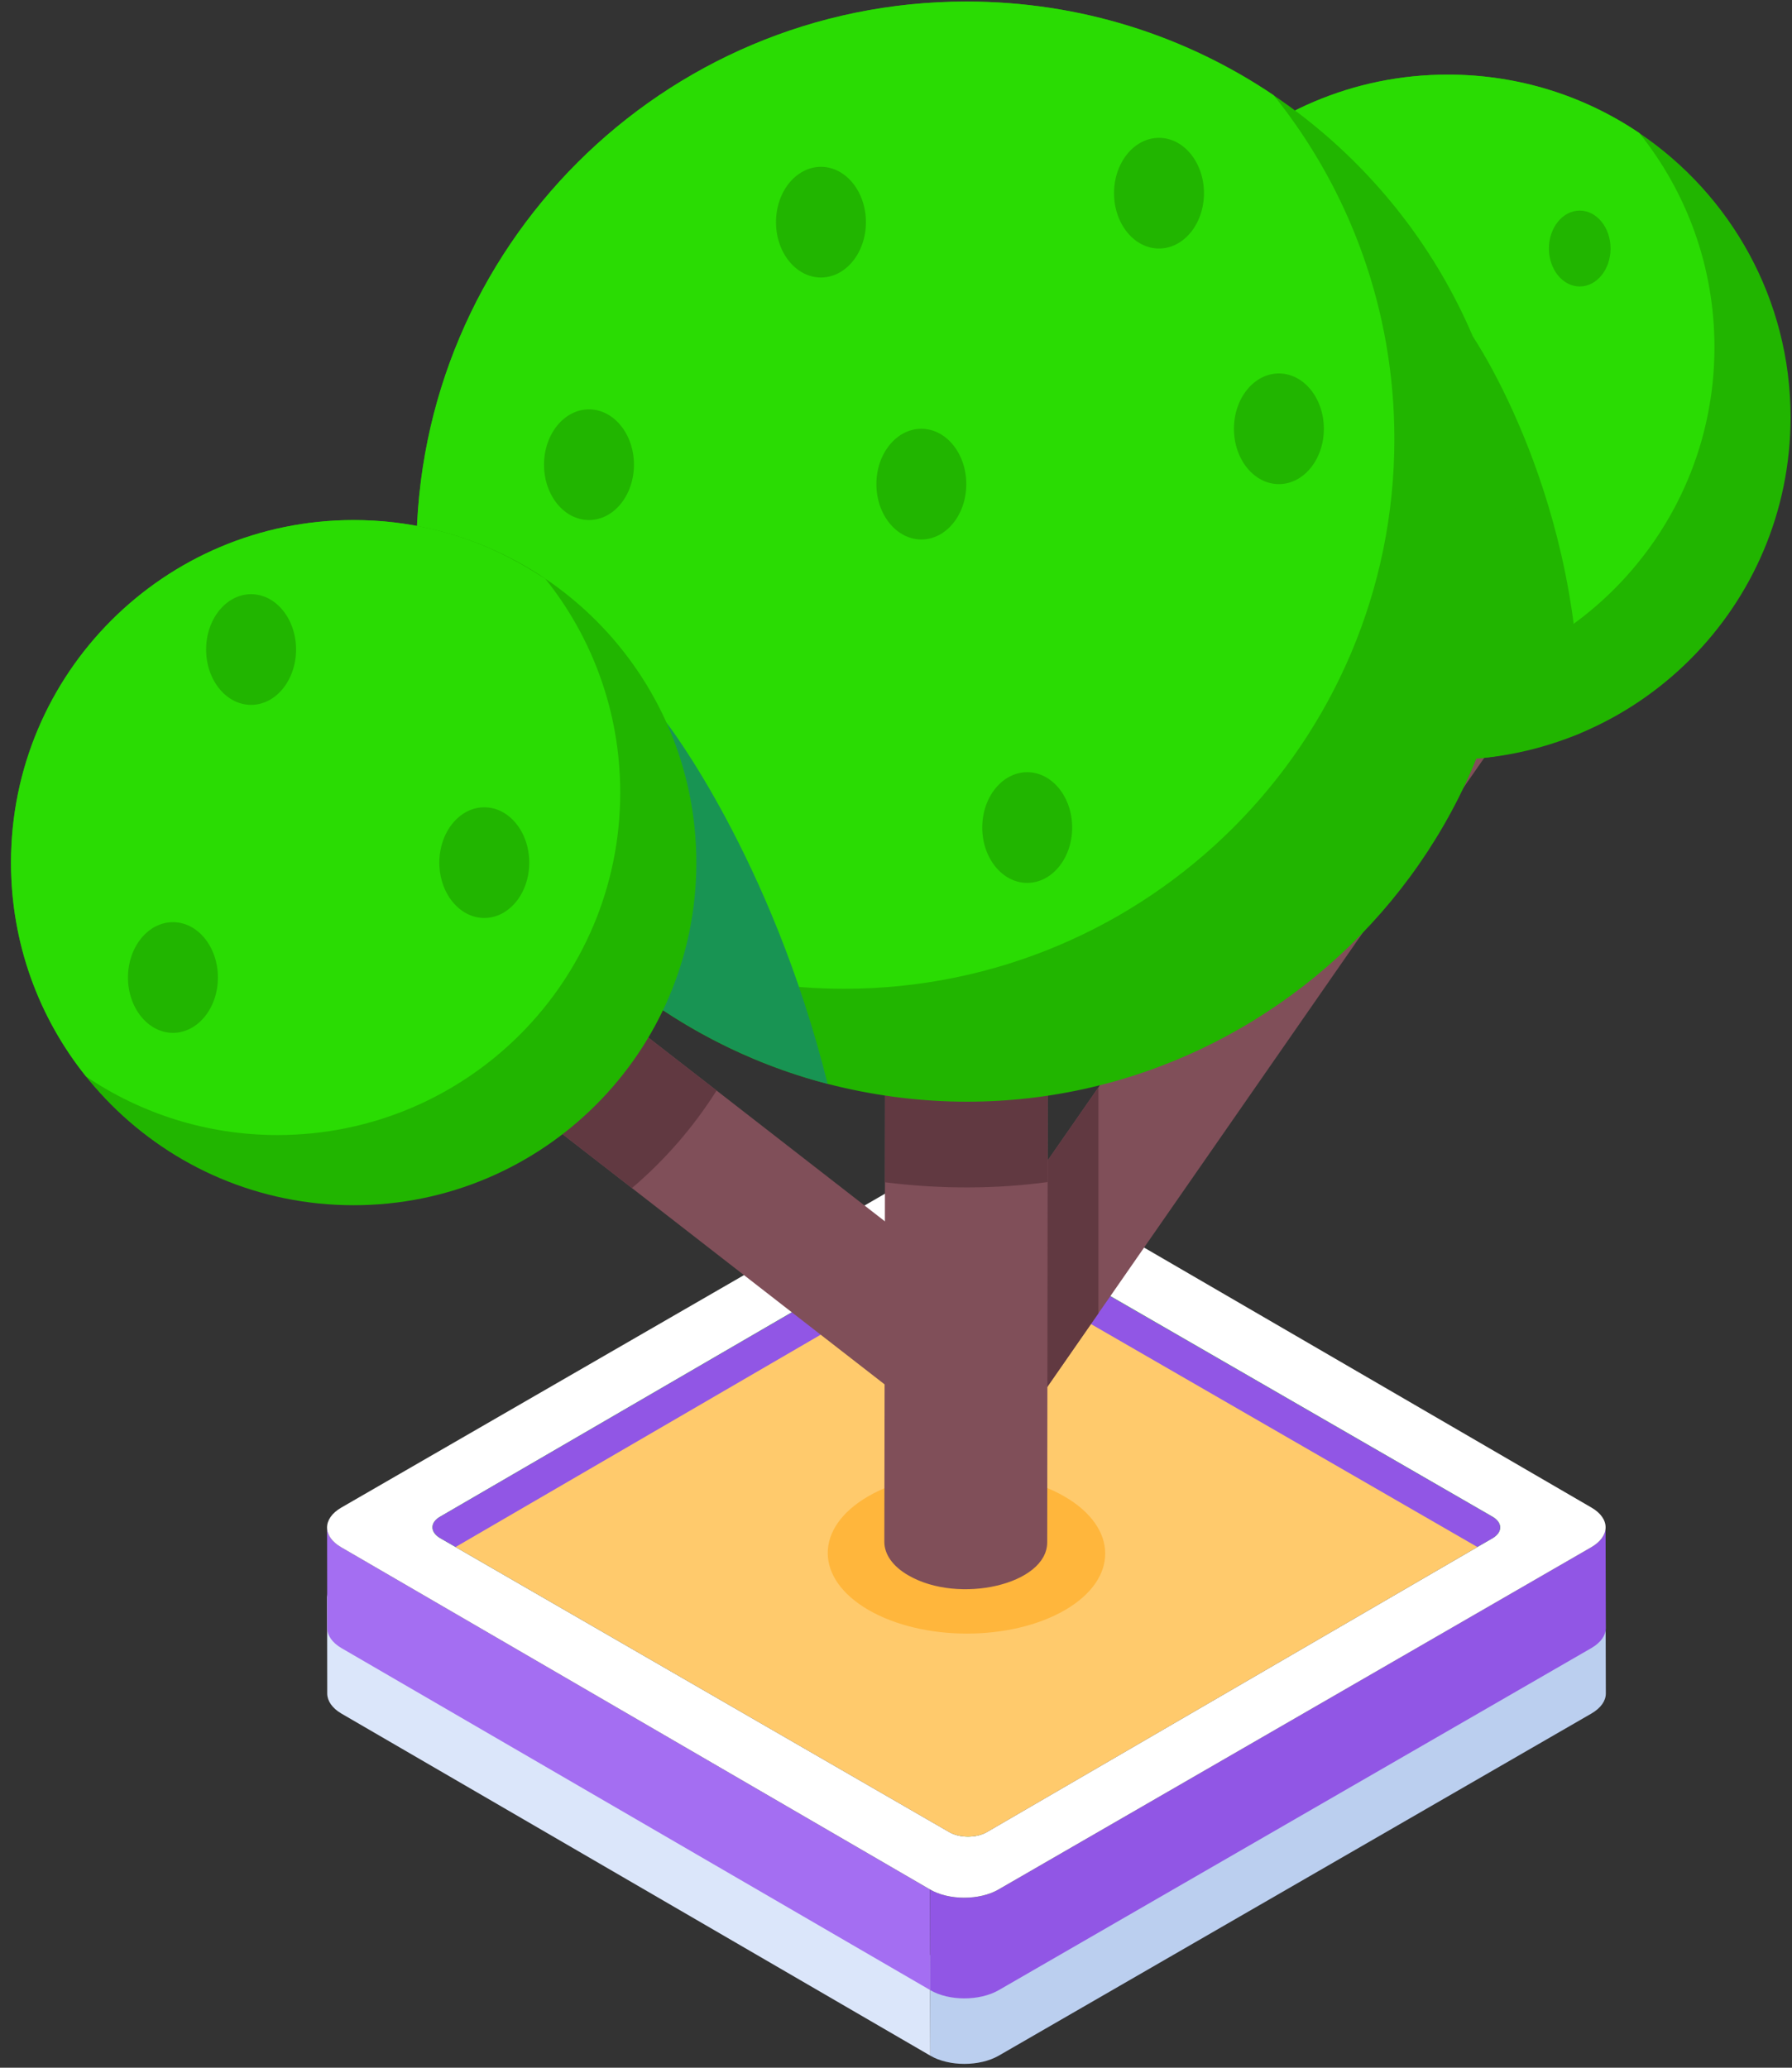 <svg width="91" height="105" viewBox="0 0 91 105" fill="none" xmlns="http://www.w3.org/2000/svg">
<rect x="0" y="0" width="91" height="105" fill="#333333" stroke="none"/>
<path d="M16.61 80.893L16.617 86.009C16.623 86.371 16.861 86.734 17.329 87.011L47.242 104.388L47.228 99.278L17.322 81.895C16.848 81.618 16.61 81.256 16.61 80.893Z" fill="#DBE6FA"/>
<path d="M47.228 99.278L47.242 104.388C48.198 104.948 49.754 104.941 50.717 104.388L80.82 87.011C81.302 86.728 81.546 86.365 81.546 85.996L81.533 80.88C81.533 81.249 81.295 81.618 80.807 81.895L50.704 99.278C49.741 99.832 48.184 99.832 47.228 99.278Z" fill="#BBCFEF"/>
<path d="M16.61 77.567L16.617 82.683C16.623 83.045 16.861 83.408 17.329 83.685L47.242 101.061L47.228 95.952L17.322 78.569C16.848 78.292 16.61 77.93 16.61 77.567Z" fill="#A46EF2"/>
<path d="M47.228 95.952L47.242 101.061C48.198 101.622 49.754 101.615 50.717 101.061L80.82 83.685C81.302 83.401 81.546 83.039 81.546 82.669L81.533 77.554C81.533 77.923 81.295 78.292 80.807 78.569L50.704 95.952C49.741 96.506 48.184 96.506 47.228 95.952Z" fill="#9156E5"/>
<path d="M17.332 76.556C16.372 77.111 16.367 78.015 17.321 78.569L47.229 95.95C48.187 96.507 49.744 96.504 50.704 95.95L80.808 78.569C81.772 78.013 81.777 77.113 80.819 76.557L50.911 59.176C49.957 58.622 48.4 58.619 47.436 59.176L17.332 76.556Z" fill="white"/>
<path d="M75.788 77.016C76.311 77.318 76.314 77.807 75.795 78.109L50.102 93.04C49.583 93.342 48.738 93.342 48.215 93.04L22.355 78.109C21.832 77.808 21.829 77.319 22.349 77.017L48.041 62.086C48.561 61.784 49.405 61.784 49.928 62.086L75.788 77.016Z" fill="#2ADC03"/>
<path d="M75.797 78.113L75.022 78.558L50.105 93.04C49.58 93.337 48.736 93.337 48.212 93.04L23.135 78.558L22.36 78.113C21.835 77.805 21.824 77.315 22.348 77.018L48.041 62.091C48.565 61.783 49.409 61.783 49.922 62.091L75.786 77.018C76.31 77.315 76.31 77.805 75.797 78.113Z" fill="#9156E5"/>
<path d="M75.022 78.558L50.105 93.041C49.58 93.337 48.736 93.337 48.212 93.041L23.135 78.558L48.041 64.075C48.565 63.779 49.409 63.779 49.922 64.075L75.022 78.558Z" fill="#FFCA6C"/>
<path d="M50.297 72.115C47.692 72.115 46.094 69.161 47.612 66.975L72.334 31.385C73.364 29.901 75.4 29.532 76.889 30.564C78.373 31.595 78.74 33.634 77.709 35.119L52.988 70.709C52.352 71.624 51.334 72.115 50.297 72.115Z" fill="#804F59"/>
<path d="M55.779 55.217L47.612 66.975C46.091 69.165 47.697 72.115 50.297 72.115C51.334 72.115 52.352 71.624 52.988 70.709L55.779 66.691V55.217Z" fill="#613941"/>
<path d="M90.927 21.186C90.927 30.8 83.126 38.583 73.521 38.583C68.029 38.583 63.12 36.035 59.936 32.047C57.548 29.075 56.124 25.299 56.124 21.186C56.124 11.572 63.916 3.789 73.521 3.789C77.121 3.789 80.464 4.877 83.241 6.752L83.25 6.761C87.875 9.883 90.927 15.181 90.927 21.186Z" fill="#21B500"/>
<path d="M87.062 17.631C87.062 27.235 79.261 35.018 69.656 35.018C66.056 35.018 62.714 33.922 59.936 32.047C57.548 29.075 56.124 25.299 56.124 21.186C56.124 11.572 63.916 3.789 73.521 3.789C77.121 3.789 80.464 4.877 83.241 6.752L83.25 6.761C85.638 9.742 87.062 13.518 87.062 17.631Z" fill="#2ADC03"/>
<path d="M54.083 81.76C51.334 83.353 46.872 83.353 44.112 81.76C41.352 80.167 41.341 77.582 44.079 75.989C46.818 74.397 51.279 74.397 54.05 75.989C56.799 77.582 56.821 80.167 54.083 81.76Z" fill="#FFB63C"/>
<path d="M53.243 31.836L53.2 60.025L53.178 78.32C53.178 80.462 48.693 81.489 46.13 79.999C45.312 79.53 44.908 78.909 44.908 78.298C45.012 15.5 44.978 36.012 44.985 31.803C44.985 32.425 45.389 33.036 46.207 33.516C47.821 34.443 50.44 34.443 52.054 33.516C52.85 33.047 53.243 32.436 53.243 31.836Z" fill="#804F59"/>
<path d="M80.21 37.247C80.21 37.247 76.516 38.721 73.713 38.525L74.778 17.065C74.778 17.065 80.505 25.421 80.21 37.247Z" fill="#21B500"/>
<path d="M53.243 31.836L53.2 60.025C50.656 60.374 47.808 60.4 44.941 60.036L44.985 31.803C44.985 32.425 45.389 33.036 46.207 33.516C47.821 34.443 50.44 34.443 52.054 33.516C52.85 33.047 53.243 32.436 53.243 31.836Z" fill="#613941"/>
<path d="M77.014 28.007C77.014 46.156 59.876 59.631 42.029 55.04C30.042 51.921 21.148 41.01 21.148 28.007C21.148 12.57 33.65 0.08 49.076 0.08C54.847 0.08 60.214 1.825 64.676 4.836L64.687 4.847C72.116 9.865 77.014 18.363 77.014 28.007Z" fill="#21B500"/>
<path d="M70.808 22.297C70.808 37.716 58.286 50.21 42.868 50.21C37.089 50.21 31.723 48.449 27.265 45.439C23.431 40.669 21.145 34.607 21.145 28.005C21.145 12.572 33.654 0.078 49.072 0.078C54.85 0.078 60.217 1.824 64.675 4.834L64.689 4.849C68.523 9.633 70.808 15.695 70.808 22.297Z" fill="#2ADC03"/>
<path d="M48.378 72.112C47.679 72.112 46.97 71.894 46.37 71.425L32.09 60.33L21.65 52.225C20.221 51.112 19.97 49.061 21.072 47.632C22.185 46.203 24.236 45.941 25.665 47.054L36.389 55.378L50.385 66.254C52.84 68.165 51.483 72.112 48.378 72.112Z" fill="#804F59"/>
<path d="M42.029 55.04C33.815 52.903 27.272 47.163 23.898 40.094L33.847 36.701C33.847 36.701 39.138 43.487 42.029 55.04Z" fill="#189453"/>
<path d="M36.389 55.378C35.21 57.243 33.759 58.913 32.09 60.331L21.65 52.225C20.221 51.112 19.97 49.062 21.072 47.632C22.185 46.203 24.236 45.941 25.665 47.054L36.389 55.378Z" fill="#613941"/>
<path d="M35.361 43.805C35.361 53.419 27.56 61.202 17.956 61.202C8.311 61.202 0.559 53.369 0.559 43.805C0.559 34.192 8.351 26.409 17.956 26.409C27.543 26.409 35.361 34.178 35.361 43.805Z" fill="#21B500"/>
<path d="M31.496 40.25C31.496 49.855 23.695 57.638 14.091 57.638C10.491 57.638 7.148 56.541 4.371 54.666C1.983 51.694 0.559 47.918 0.559 43.805C0.559 34.192 8.351 26.409 17.956 26.409C23.665 26.409 27.138 29.116 27.684 29.38C30.072 32.361 31.496 36.137 31.496 40.25Z" fill="#2ADC03"/>
<path d="M80.221 14.547C81.085 14.547 81.786 13.684 81.786 12.62C81.786 11.556 81.085 10.694 80.221 10.694C79.356 10.694 78.656 11.556 78.656 12.62C78.656 13.684 79.356 14.547 80.221 14.547Z" fill="#21B500"/>
<path d="M64.944 24.584C66.205 24.584 67.227 23.326 67.227 21.774C67.227 20.222 66.205 18.964 64.944 18.964C63.683 18.964 62.661 20.222 62.661 21.774C62.661 23.326 63.683 24.584 64.944 24.584Z" fill="#21B500"/>
<path d="M52.163 44.834C53.424 44.834 54.446 43.576 54.446 42.024C54.446 40.471 53.424 39.213 52.163 39.213C50.902 39.213 49.88 40.471 49.88 42.024C49.88 43.576 50.902 44.834 52.163 44.834Z" fill="#21B500"/>
<path d="M46.787 27.395C48.048 27.395 49.07 26.136 49.07 24.584C49.07 23.032 48.048 21.774 46.787 21.774C45.526 21.774 44.504 23.032 44.504 24.584C44.504 26.136 45.526 27.395 46.787 27.395Z" fill="#21B500"/>
<path d="M58.855 12.62C60.117 12.62 61.139 11.362 61.139 9.81C61.139 8.258 60.117 7 58.855 7C57.594 7 56.572 8.258 56.572 9.81C56.572 11.362 57.594 12.62 58.855 12.62Z" fill="#21B500"/>
<path d="M29.909 26.408C31.17 26.408 32.193 25.15 32.193 23.598C32.193 22.046 31.17 20.788 29.909 20.788C28.648 20.788 27.626 22.046 27.626 23.598C27.626 25.15 28.648 26.408 29.909 26.408Z" fill="#21B500"/>
<path d="M41.689 14.092C42.95 14.092 43.972 12.834 43.972 11.282C43.972 9.73 42.95 8.472 41.689 8.472C40.428 8.472 39.406 9.73 39.406 11.282C39.406 12.834 40.428 14.092 41.689 14.092Z" fill="#21B500"/>
<path d="M12.75 35.794C14.011 35.794 15.034 34.535 15.034 32.983C15.034 31.431 14.011 30.173 12.75 30.173C11.489 30.173 10.467 31.431 10.467 32.983C10.467 34.535 11.489 35.794 12.75 35.794Z" fill="#21B500"/>
<path d="M24.593 46.615C25.854 46.615 26.877 45.357 26.877 43.805C26.877 42.253 25.854 40.995 24.593 40.995C23.332 40.995 22.31 42.253 22.31 43.805C22.31 45.357 23.332 46.615 24.593 46.615Z" fill="#21B500"/>
<path d="M8.783 52.448C10.044 52.448 11.066 51.19 11.066 49.638C11.066 48.086 10.044 46.828 8.783 46.828C7.522 46.828 6.499 48.086 6.499 49.638C6.499 51.19 7.522 52.448 8.783 52.448Z" fill="#21B500"/>
</svg>
